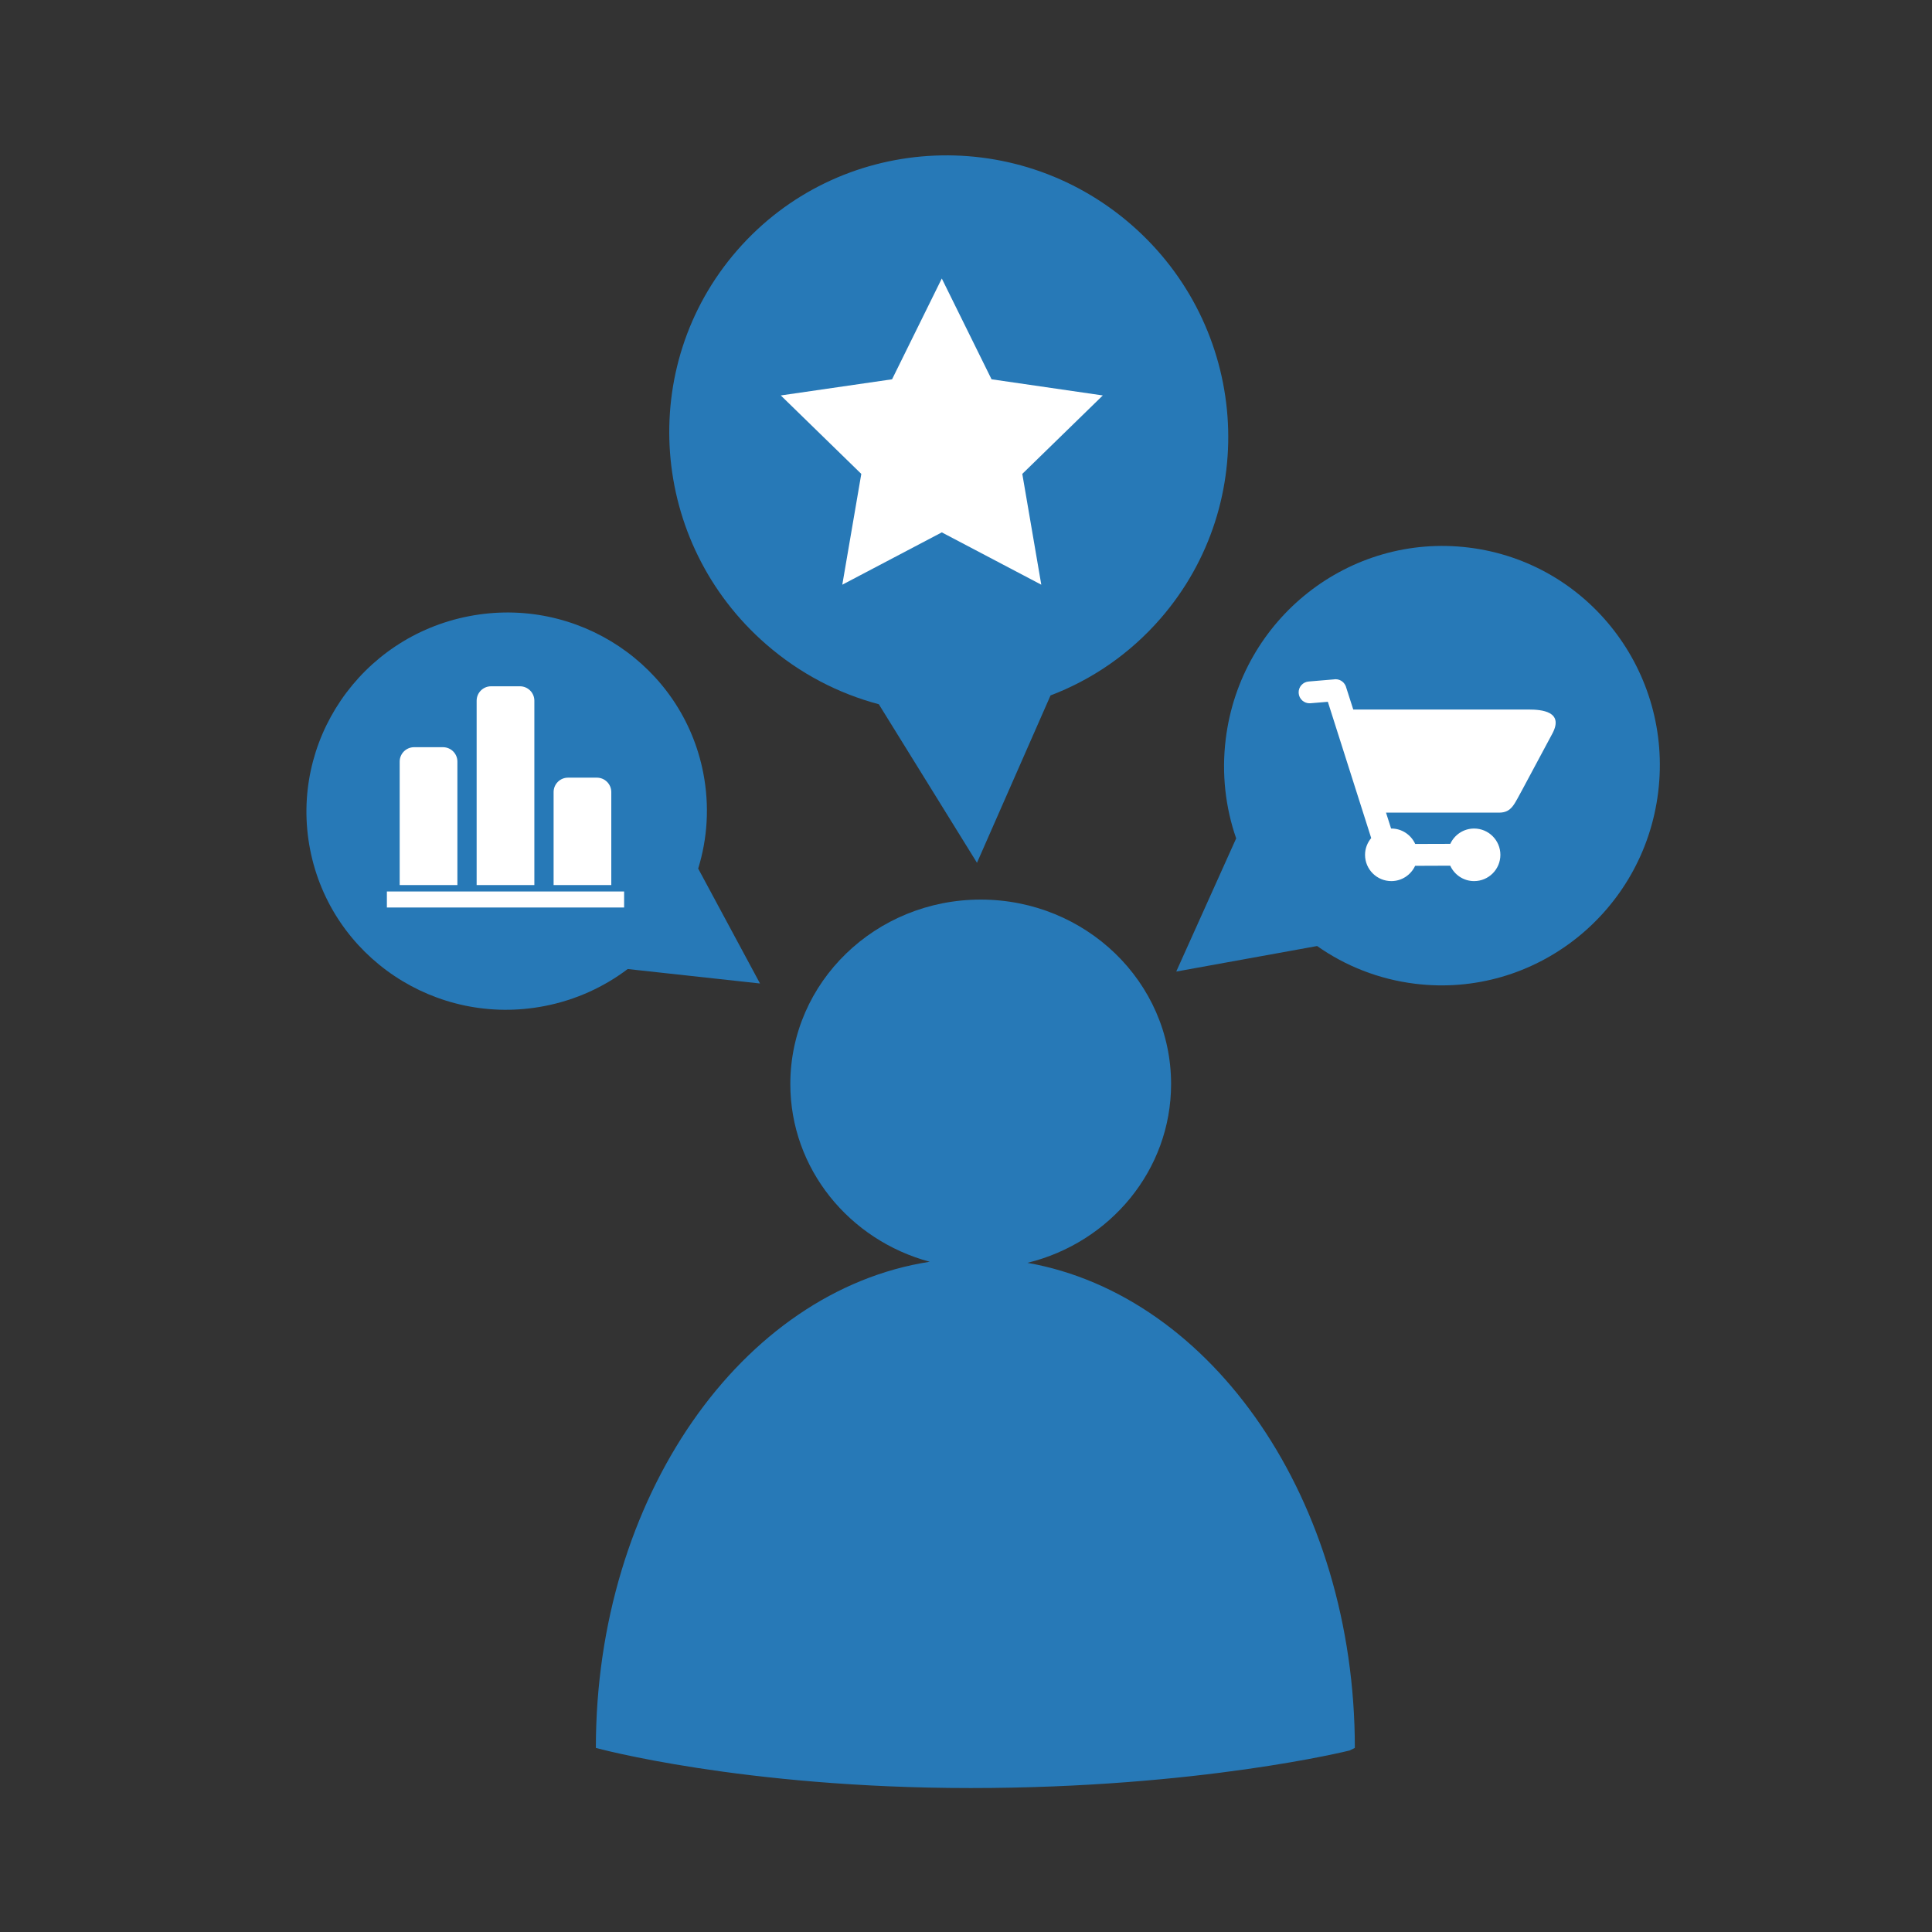 <?xml version="1.0" encoding="UTF-8" standalone="no"?>
<svg width="72px" height="72px" viewBox="0 0 72 72" version="1.1" xmlns="http://www.w3.org/2000/svg" xmlns:xlink="http://www.w3.org/1999/xlink" xmlns:sketch="http://www.bohemiancoding.com/sketch/ns">
    <rect x="0" y="0" width="72" height="72" fill="#333333" stroke="none"/>
    <title>Untitled</title>
    <description>Created with Sketch (http://www.bohemiancoding.com/sketch)</description>
    <defs></defs>
    <g id="Page-1" stroke="none" stroke-width="1" fill="none" fill-rule="evenodd" sketch:type="MSPage">
        <g id="Group" sketch:type="MSLayerGroup" transform="translate(10.322, 1.458)">
            <path d="M42.525,35.065 C43.826,35.065 45.057,34.764 46.15,34.228 C46.15,34.228 51.348,35.84 51.348,35.84 L49.764,30.745 C50.37,29.612 50.714,28.319 50.714,26.946 C50.714,22.463 47.047,18.828 42.525,18.828 C38.002,18.828 34.336,22.463 34.336,26.946 C34.336,31.43 38.002,35.065 42.525,35.065 Z" id="Oval-3" fill="#2779B7" sketch:type="MSShapeGroup" transform="translate(42.913, 27.405) rotate(97) translate(-42.913, -27.405) "></path>
            <path d="M8.634,36.095 C9.82,36.095 10.942,35.821 11.938,35.332 C11.938,35.332 16.676,36.802 16.676,36.802 L15.231,32.158 C15.784,31.125 16.097,29.947 16.097,28.696 C16.097,24.609 12.756,21.296 8.634,21.296 C4.512,21.296 1.17,24.609 1.17,28.696 C1.17,32.782 4.512,36.095 8.634,36.095 Z" id="Oval-3" fill="#2779B7" sketch:type="MSShapeGroup" transform="translate(8.988, 29.114) rotate(-11) translate(-8.988, -29.114) "></path>
            <path d="M24.529,25.282 C26.191,25.282 27.762,24.897 29.157,24.213 C29.157,24.213 35.794,26.272 35.794,26.272 L33.771,19.767 C34.545,18.32 34.984,16.669 34.984,14.917 C34.984,9.193 30.303,4.552 24.529,4.552 C18.755,4.552 14.075,9.193 14.075,14.917 C14.075,20.641 18.755,25.282 24.529,25.282 Z" id="Oval-3" fill="#2779B7" sketch:type="MSShapeGroup" transform="translate(25.025, 15.503) rotate(41) translate(-25.025, -15.503) "></path>
            <path d="M27.969,45.604 C31.044,44.852 33.321,42.153 33.321,38.94 C33.321,35.144 30.144,32.067 26.226,32.067 C22.307,32.067 19.131,35.144 19.131,38.94 C19.131,42.099 21.33,44.759 24.326,45.564 C17.317,46.648 11.884,54.346 11.884,63.682 C11.884,63.682 17.329,65.177 25.855,65.177 C34.381,65.177 39.972,63.778 39.972,63.778 L40.169,63.682 C40.169,54.454 34.86,46.825 27.969,45.604 Z" id="Oval-4" fill="#2779B7" sketch:type="MSShapeGroup"></path>
            <path d="M46.648,24.984 L40.11,24.984 L39.85,24.173 C39.84,24.133 39.826,24.095 39.805,24.061 C39.805,24.06 39.803,24.058 39.803,24.058 C39.792,24.038 39.778,24.02 39.764,24.002 C39.758,23.994 39.751,23.987 39.744,23.98 C39.734,23.971 39.725,23.961 39.715,23.952 C39.701,23.94 39.687,23.931 39.671,23.92 C39.667,23.917 39.663,23.914 39.658,23.911 C39.574,23.862 39.474,23.843 39.374,23.862 L38.458,23.939 C38.234,23.952 38.062,24.143 38.075,24.367 C38.087,24.591 38.279,24.763 38.503,24.751 L39.163,24.696 L40.779,29.774 C40.638,29.944 40.549,30.16 40.549,30.399 C40.549,30.94 40.988,31.378 41.529,31.378 C41.924,31.378 42.261,31.143 42.416,30.808 L43.724,30.803 C43.878,31.141 44.217,31.378 44.614,31.378 C45.154,31.378 45.593,30.94 45.593,30.399 C45.593,29.858 45.154,29.419 44.614,29.419 C44.219,29.419 43.881,29.654 43.726,29.99 L42.419,29.994 C42.264,29.655 41.925,29.419 41.529,29.419 C41.526,29.419 41.523,29.419 41.52,29.42 L41.331,28.827 L45.539,28.827 C46.029,28.827 46.112,28.495 46.426,27.941 L47.535,25.871 C47.96,25.058 47.137,24.984 46.648,24.984" id="Imported-Layers" fill="#FFFFFF" sketch:type="MSShapeGroup"></path>
            <g id="Imported-Layers" transform="translate(4.173, 23.992)" fill="#FFFFFF" sketch:type="MSShapeGroup">
                <path d="M2.551,7.533 L2.551,2.933 C2.551,2.636 2.311,2.396 2.013,2.396 L0.938,2.396 C0.641,2.396 0.4,2.636 0.4,2.933 L0.4,7.533 L2.551,7.533" id="Fill-1"></path>
                <path d="M5.419,7.533 L5.419,0.663 C5.419,0.367 5.178,0.126 4.881,0.126 L3.806,0.126 C3.509,0.126 3.268,0.367 3.268,0.663 L3.268,7.533 L5.419,7.533" id="Fill-2"></path>
                <path d="M8.286,7.533 L8.286,4.069 C8.286,3.772 8.046,3.531 7.749,3.531 L6.674,3.531 C6.376,3.531 6.136,3.772 6.136,4.069 L6.136,7.533 L8.286,7.533" id="Fill-3"></path>
                <path d="M-0.077,7.773 L8.764,7.773 L8.764,8.37 L-0.077,8.37 L-0.077,7.773 Z" id="Fill-4"></path>
            </g>
            <path d="M24.776,8.921 L26.63,12.677 L30.776,13.279 L27.776,16.203 L28.484,20.332 L24.776,18.382 L21.068,20.332 L21.776,16.203 L18.776,13.279 L22.923,12.677 L24.776,8.921" id="Imported-Layers" fill="#FFFFFF" sketch:type="MSShapeGroup"></path>
        </g>
    </g>
</svg>